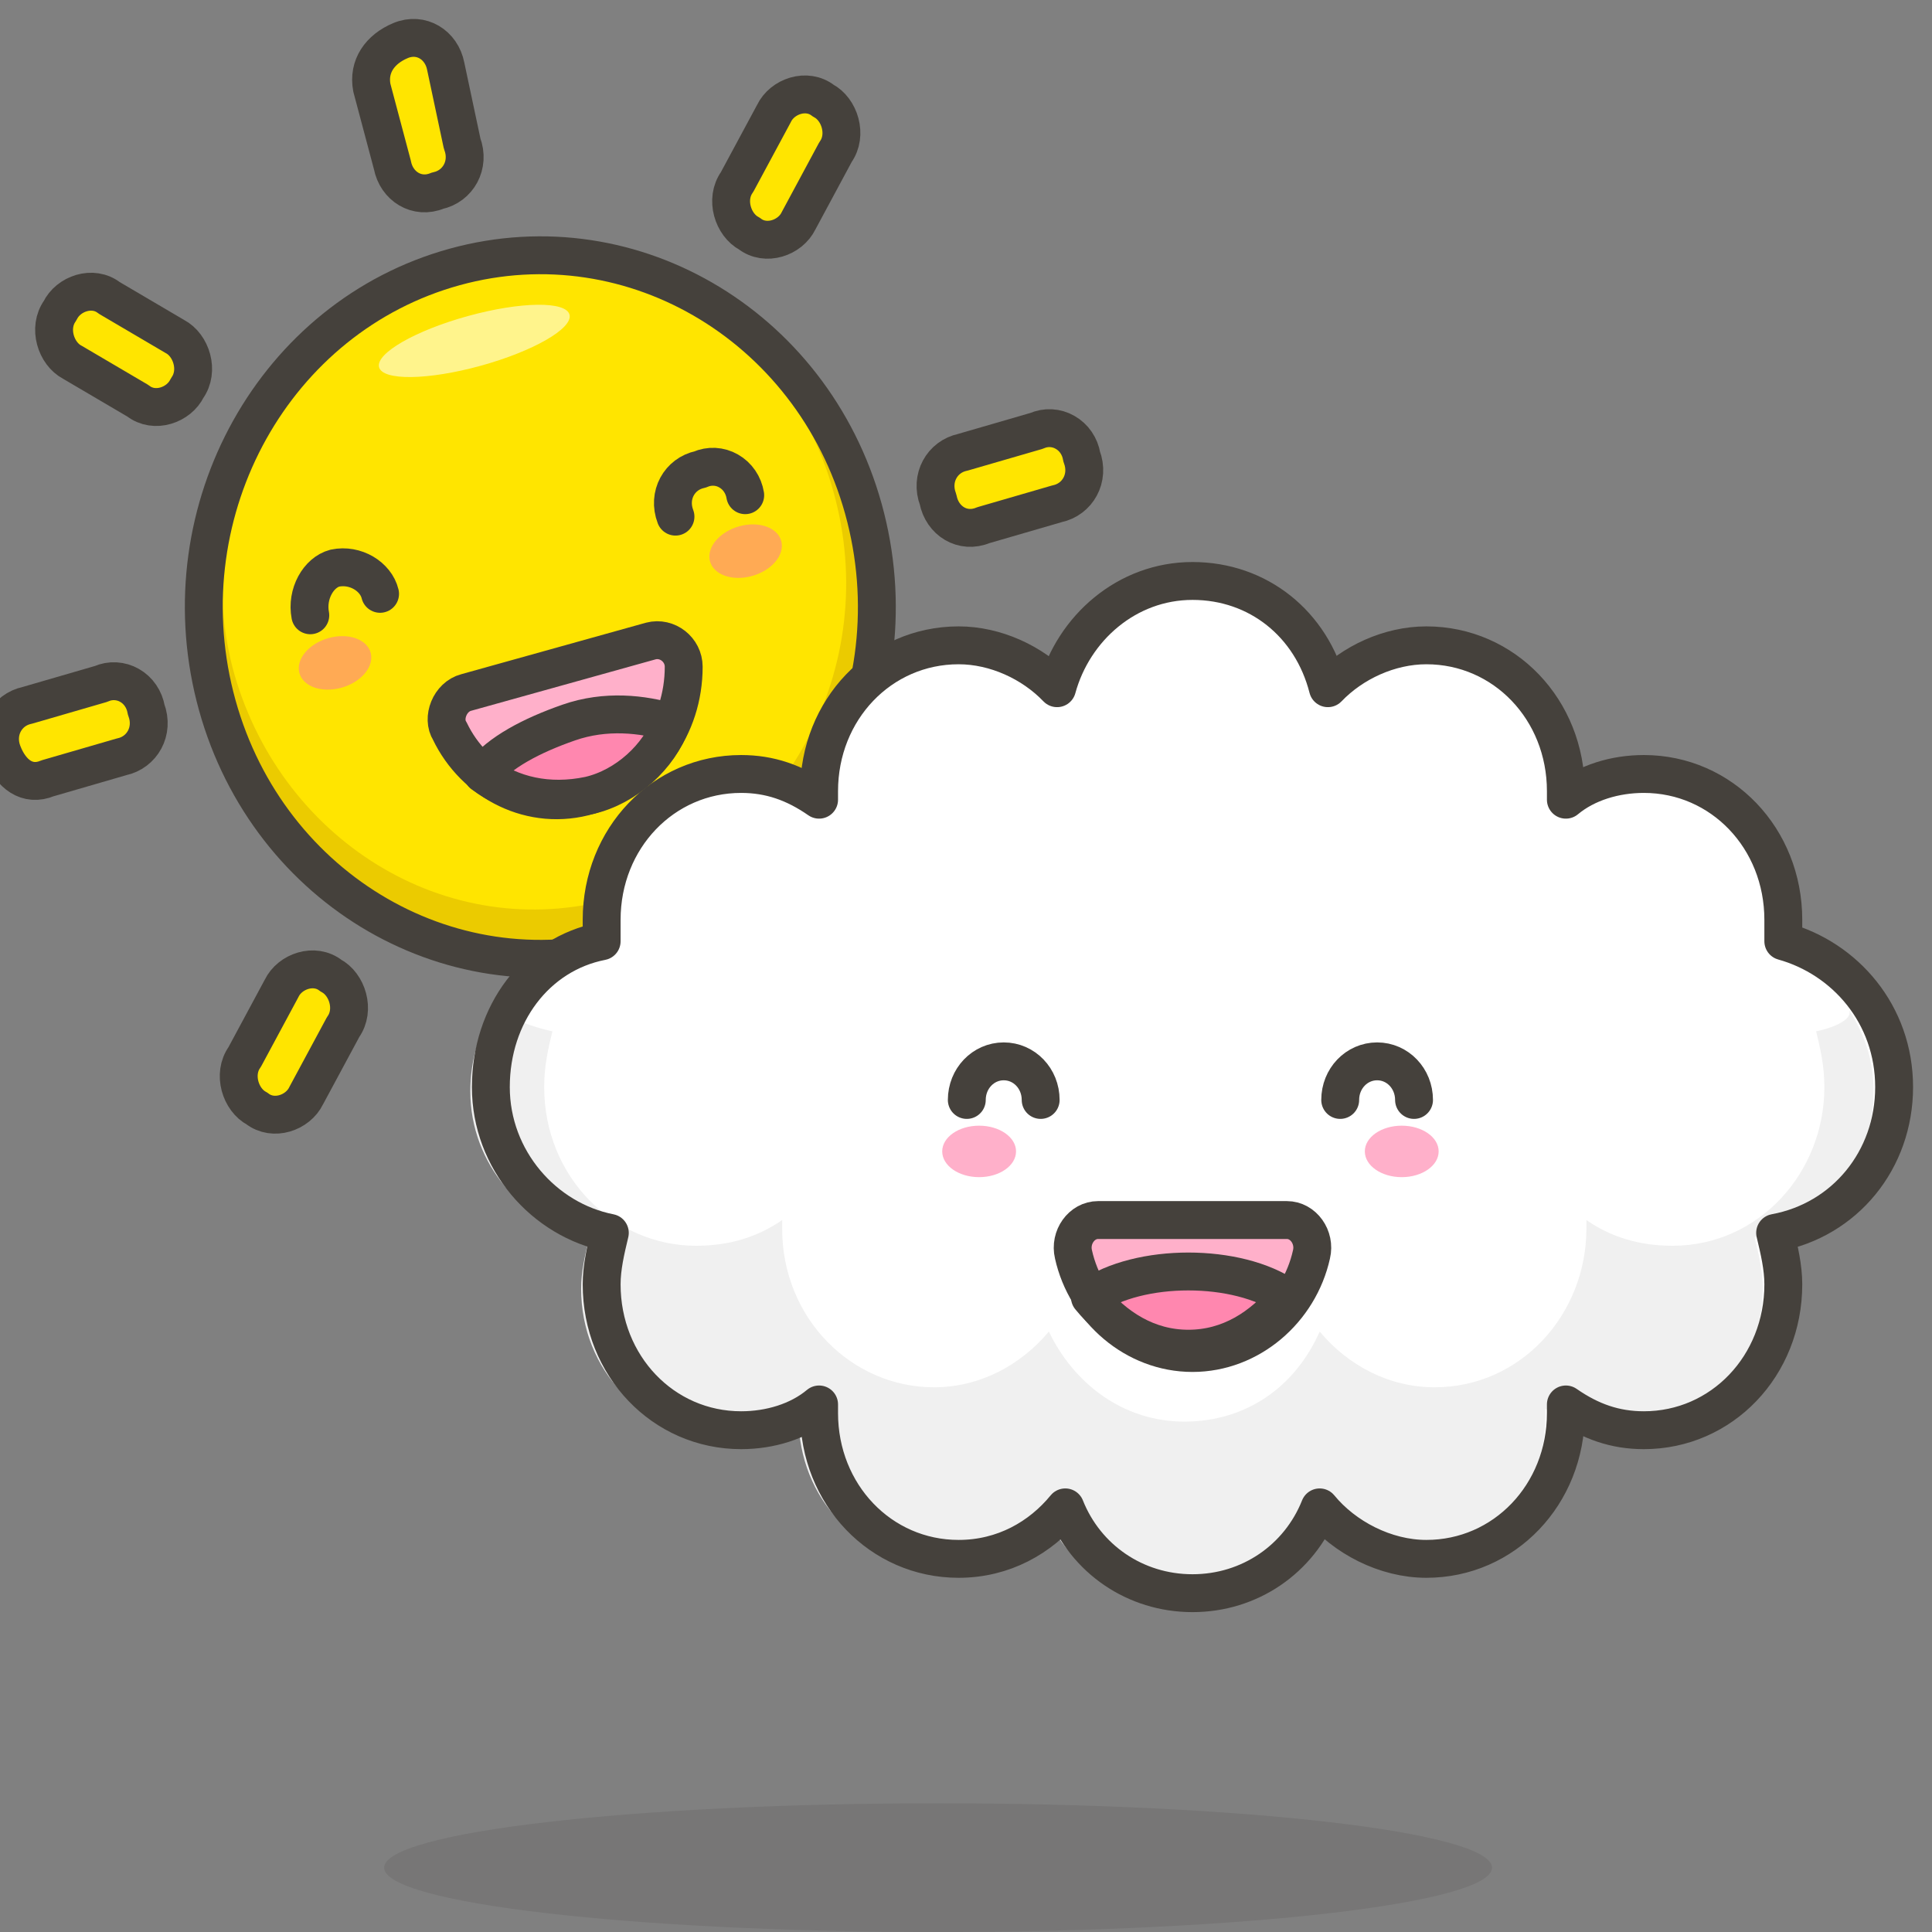 <svg width="51" height="51" viewBox="0 0 51 51" fill="none" xmlns="http://www.w3.org/2000/svg">
<rect x="0" y="0" width="51" height="51" fill="#808080" stroke="none"/>
<path opacity="0.15" d="M24.763 51C32.839 51 39.385 50.24 39.385 49.302C39.385 48.364 32.839 47.603 24.763 47.603C16.688 47.603 10.141 48.364 10.141 49.302C10.141 50.24 16.688 51 24.763 51Z" fill="#45413C"/>
<path d="M16.525 25.002C21.269 23.696 24.101 18.618 22.852 13.66C21.602 8.701 16.744 5.741 12.001 7.047C7.258 8.353 4.425 13.431 5.675 18.389C6.924 23.347 11.782 26.308 16.525 25.002Z" fill="#FFE500"/>
<path d="M12.849 6.845C16.965 6.166 20.972 8.883 22.055 13.185C23.247 17.827 20.539 22.469 16.206 23.715C11.766 24.96 7.325 22.129 6.133 17.601C5.05 13.299 7.325 8.883 11.224 7.411C7 8.996 4.509 13.864 5.7 18.506C7 23.488 11.766 26.432 16.531 25.073C21.297 23.715 24.113 18.733 22.814 13.751C21.73 8.996 17.29 6.053 12.849 6.845Z" fill="#EBCB00"/>
<path d="M16.525 25.002C21.269 23.696 24.101 18.618 22.852 13.66C21.602 8.701 16.744 5.741 12.001 7.047C7.258 8.353 4.425 13.431 5.675 18.389C6.924 23.347 11.782 26.308 16.525 25.002Z" stroke="#45413C" stroke-miterlimit="10" stroke-linecap="round" stroke-linejoin="round"/>
<path d="M12.686 9.656C14.074 9.274 15.125 8.67 15.034 8.307C14.942 7.944 13.743 7.96 12.354 8.342C10.966 8.724 9.915 9.328 10.006 9.691C10.098 10.054 11.297 10.038 12.686 9.656Z" fill="#FFF48C"/>
<path d="M11.766 1.75C11.657 1.184 11.116 0.844 10.574 1.071C10.033 1.297 9.708 1.75 9.816 2.316L10.358 4.354C10.466 4.92 11.008 5.26 11.549 5.034C12.091 4.92 12.415 4.354 12.199 3.788L11.766 1.75Z" fill="#FFE500" stroke="#45413C" stroke-miterlimit="10" stroke-linecap="round" stroke-linejoin="round"/>
<path d="M2.884 7.864C2.451 7.524 1.801 7.751 1.584 8.204C1.259 8.657 1.476 9.336 1.909 9.562L3.642 10.581C4.075 10.921 4.725 10.694 4.942 10.242C5.267 9.789 5.05 9.109 4.617 8.883L2.884 7.864Z" fill="#FFE500" stroke="#45413C" stroke-miterlimit="10" stroke-linecap="round" stroke-linejoin="round"/>
<path d="M0.718 18.62C0.176 18.733 -0.149 19.299 0.068 19.865C0.284 20.431 0.718 20.771 1.259 20.544L3.209 19.978C3.75 19.865 4.075 19.299 3.859 18.733C3.836 18.599 3.785 18.471 3.709 18.36C3.633 18.249 3.535 18.158 3.42 18.093C3.305 18.027 3.178 17.99 3.048 17.983C2.918 17.976 2.788 18 2.667 18.054L0.718 18.62Z" fill="#FFE500" stroke="#45413C" stroke-miterlimit="10" stroke-linecap="round" stroke-linejoin="round"/>
<path d="M6.458 27.904C6.133 28.356 6.35 29.036 6.783 29.262C7.217 29.602 7.866 29.375 8.083 28.922L9.058 27.111C9.383 26.658 9.166 25.979 8.733 25.752C8.3 25.413 7.65 25.639 7.433 26.092L6.458 27.904Z" fill="#FFE500" stroke="#45413C" stroke-miterlimit="10" stroke-linecap="round" stroke-linejoin="round"/>
<path d="M16.856 30.168C16.965 30.734 17.506 31.074 18.048 30.847C18.589 30.734 18.914 30.168 18.698 29.602L18.156 27.564C18.134 27.43 18.083 27.302 18.007 27.191C17.931 27.08 17.832 26.989 17.717 26.924C17.603 26.858 17.476 26.821 17.345 26.814C17.215 26.807 17.085 26.831 16.965 26.885C16.531 27.111 16.206 27.677 16.315 28.243L16.856 30.168Z" fill="#FFE500" stroke="#45413C" stroke-miterlimit="10" stroke-linecap="round" stroke-linejoin="round"/>
<path d="M25.738 24.167C26.171 24.507 26.821 24.281 27.038 23.828C27.363 23.375 27.146 22.696 26.713 22.469L24.98 21.337C24.547 20.997 23.897 21.224 23.68 21.677C23.355 22.13 23.572 22.809 24.005 23.035L25.738 24.167Z" fill="#FFE500" stroke="#45413C" stroke-miterlimit="10" stroke-linecap="round" stroke-linejoin="round"/>
<path d="M27.904 13.298C28.446 13.185 28.771 12.619 28.554 12.053C28.532 11.919 28.481 11.791 28.405 11.68C28.329 11.569 28.23 11.478 28.115 11.413C28.001 11.347 27.874 11.31 27.743 11.303C27.613 11.296 27.483 11.321 27.363 11.374L25.413 11.94C24.872 12.053 24.547 12.619 24.763 13.185C24.872 13.751 25.413 14.091 25.955 13.864L27.904 13.298Z" fill="#FFE500" stroke="#45413C" stroke-miterlimit="10" stroke-linecap="round" stroke-linejoin="round"/>
<path d="M22.055 4.015C22.38 3.562 22.164 2.882 21.73 2.656C21.297 2.316 20.647 2.543 20.431 2.996L19.456 4.807C19.131 5.26 19.348 5.939 19.781 6.166C20.214 6.505 20.864 6.279 21.081 5.826L22.055 4.015Z" fill="#FFE500" stroke="#45413C" stroke-miterlimit="10" stroke-linecap="round" stroke-linejoin="round"/>
<path d="M9.009 18.155C9.53 18.012 9.878 17.602 9.787 17.239C9.695 16.876 9.199 16.698 8.678 16.842C8.158 16.985 7.81 17.395 7.901 17.758C7.993 18.121 8.489 18.299 9.009 18.155Z" fill="#FFAA54"/>
<path d="M17.181 16.921C17.614 16.808 18.048 17.148 18.048 17.601C18.048 19.186 17.073 20.544 15.557 20.997C14.04 21.45 12.524 20.658 11.874 19.299C11.657 18.959 11.874 18.393 12.307 18.28L17.181 16.921Z" fill="#FFB0CA" stroke="#45413C" stroke-miterlimit="10" stroke-linecap="round" stroke-linejoin="round"/>
<path d="M15.557 20.997C16.531 20.771 17.398 19.978 17.723 19.073C16.965 18.846 15.99 18.733 15.015 19.073C14.04 19.412 13.174 19.865 12.741 20.431C13.499 20.997 14.473 21.224 15.557 20.997Z" fill="#FF87AF" stroke="#45413C" stroke-miterlimit="10" stroke-linecap="round" stroke-linejoin="round"/>
<path d="M8.191 16.242C8.083 15.676 8.408 15.11 8.841 14.997C9.383 14.883 9.924 15.223 10.033 15.676" stroke="#45413C" stroke-miterlimit="10" stroke-linecap="round" stroke-linejoin="round"/>
<path d="M19.848 15.206C20.369 15.063 20.717 14.652 20.625 14.29C20.534 13.927 20.038 13.749 19.517 13.892C18.997 14.035 18.649 14.446 18.74 14.809C18.831 15.171 19.328 15.349 19.848 15.206Z" fill="#FFAA54"/>
<path d="M19.672 13.072C19.65 12.938 19.599 12.81 19.523 12.699C19.447 12.588 19.348 12.497 19.233 12.432C19.119 12.366 18.992 12.329 18.861 12.322C18.731 12.316 18.601 12.34 18.481 12.393C17.939 12.506 17.614 13.072 17.831 13.638" stroke="#45413C" stroke-miterlimit="10" stroke-linecap="round" stroke-linejoin="round"/>
<path d="M50 28.696C50 26.771 48.7 25.299 47.075 24.847V24.281C47.075 22.129 45.451 20.431 43.393 20.431C42.635 20.431 41.877 20.658 41.335 21.11V20.884C41.335 18.733 39.71 17.035 37.652 17.035C36.678 17.035 35.703 17.488 35.053 18.167C34.62 16.468 33.212 15.336 31.479 15.336C29.745 15.336 28.337 16.582 27.904 18.167C27.254 17.488 26.279 17.035 25.305 17.035C23.247 17.035 21.622 18.733 21.622 20.884V21.11C20.972 20.658 20.322 20.431 19.564 20.431C17.506 20.431 15.882 22.129 15.882 24.281V24.847C14.149 25.186 12.957 26.771 12.957 28.696C12.957 30.621 14.365 32.206 16.098 32.545C15.99 32.998 15.882 33.451 15.882 33.904C15.882 36.055 17.506 37.754 19.564 37.754C20.322 37.754 21.081 37.527 21.622 37.074V37.301C21.622 39.452 23.247 41.15 25.305 41.15C26.496 41.15 27.471 40.584 28.121 39.791C28.662 41.15 29.962 42.056 31.479 42.056C32.995 42.056 34.295 41.15 34.836 39.791C35.486 40.584 36.569 41.15 37.652 41.15C39.71 41.15 41.335 39.452 41.335 37.301V37.074C41.985 37.527 42.635 37.754 43.393 37.754C45.451 37.754 47.075 36.055 47.075 33.904C47.075 33.451 46.967 32.998 46.859 32.545C48.7 32.206 50 30.621 50 28.696Z" fill="white"/>
<path d="M47.942 27.224C48.05 27.677 48.159 28.13 48.159 28.696C48.159 30.96 46.426 32.885 44.151 32.885C43.285 32.885 42.526 32.659 41.877 32.206V32.432C41.877 34.697 40.144 36.621 37.869 36.621C36.678 36.621 35.594 36.055 34.836 35.15C34.186 36.621 32.887 37.527 31.262 37.527C29.637 37.527 28.337 36.508 27.688 35.15C26.929 36.055 25.846 36.621 24.655 36.621C22.489 36.621 20.647 34.81 20.647 32.432V32.206C19.997 32.659 19.239 32.885 18.373 32.885C16.206 32.885 14.365 31.074 14.365 28.696C14.365 28.13 14.473 27.677 14.582 27.224C14.04 27.111 13.499 26.885 13.065 26.658C12.632 27.224 12.415 28.017 12.415 28.809C12.415 30.734 13.824 32.319 15.557 32.659C15.448 33.112 15.34 33.564 15.34 34.017C15.34 36.168 16.965 37.867 19.023 37.867C19.781 37.867 20.539 37.64 21.081 37.187V37.414C21.081 39.565 22.705 41.263 24.763 41.263C25.955 41.263 26.929 40.697 27.579 39.905C28.121 41.263 29.421 42.169 30.937 42.169C32.453 42.169 33.753 41.263 34.295 39.905C34.945 40.697 36.028 41.263 37.111 41.263C39.169 41.263 40.793 39.565 40.793 37.414V37.187C41.443 37.64 42.093 37.867 42.851 37.867C44.909 37.867 46.534 36.168 46.534 34.017C46.534 33.564 46.426 33.112 46.317 32.659C48.05 32.319 49.459 30.734 49.459 28.809C49.459 28.017 49.242 27.337 48.809 26.658C48.917 26.885 48.484 27.111 47.942 27.224Z" fill="#F0F0F0"/>
<path d="M50 28.696C50 26.771 48.7 25.299 47.075 24.847V24.281C47.075 22.129 45.451 20.431 43.393 20.431C42.635 20.431 41.877 20.658 41.335 21.11V20.884C41.335 18.733 39.71 17.035 37.652 17.035C36.678 17.035 35.703 17.488 35.053 18.167C34.62 16.468 33.212 15.336 31.479 15.336C29.745 15.336 28.337 16.582 27.904 18.167C27.254 17.488 26.279 17.035 25.305 17.035C23.247 17.035 21.622 18.733 21.622 20.884V21.11C20.972 20.658 20.322 20.431 19.564 20.431C17.506 20.431 15.882 22.129 15.882 24.281V24.847C14.149 25.186 12.957 26.771 12.957 28.696C12.957 30.621 14.365 32.206 16.098 32.545C15.99 32.998 15.882 33.451 15.882 33.904C15.882 36.055 17.506 37.754 19.564 37.754C20.322 37.754 21.081 37.527 21.622 37.074V37.301C21.622 39.452 23.247 41.15 25.305 41.15C26.496 41.15 27.471 40.584 28.121 39.791C28.662 41.15 29.962 42.056 31.479 42.056C32.995 42.056 34.295 41.15 34.836 39.791C35.486 40.584 36.569 41.15 37.652 41.15C39.71 41.15 41.335 39.452 41.335 37.301V37.074C41.985 37.527 42.635 37.754 43.393 37.754C45.451 37.754 47.075 36.055 47.075 33.904C47.075 33.451 46.967 32.998 46.859 32.545C48.7 32.206 50 30.621 50 28.696V28.696Z" stroke="#45413C" stroke-miterlimit="10" stroke-linecap="round" stroke-linejoin="round"/>
<path d="M25.846 31.074C26.385 31.074 26.821 30.77 26.821 30.394C26.821 30.019 26.385 29.715 25.846 29.715C25.308 29.715 24.872 30.019 24.872 30.394C24.872 30.77 25.308 31.074 25.846 31.074Z" fill="#FFB0CA"/>
<path d="M33.97 32.206C34.403 32.206 34.728 32.659 34.62 33.112C34.295 34.583 32.995 35.716 31.479 35.716C29.962 35.716 28.663 34.583 28.337 33.112C28.229 32.659 28.554 32.206 28.987 32.206H33.97Z" fill="#FFB0CA" stroke="#45413C" stroke-miterlimit="10" stroke-linecap="round" stroke-linejoin="round"/>
<path d="M31.37 35.602C32.453 35.602 33.32 35.036 33.97 34.244C33.32 33.791 32.345 33.564 31.37 33.564C30.395 33.564 29.421 33.791 28.771 34.244C29.421 35.036 30.287 35.602 31.37 35.602Z" fill="#FF87AF" stroke="#45413C" stroke-miterlimit="10" stroke-linecap="round" stroke-linejoin="round"/>
<path d="M25.521 29.036C25.521 28.47 25.955 28.017 26.496 28.017C27.038 28.017 27.471 28.47 27.471 29.036" stroke="#45413C" stroke-miterlimit="10" stroke-linecap="round" stroke-linejoin="round"/>
<path d="M37.002 31.074C37.541 31.074 37.977 30.77 37.977 30.394C37.977 30.019 37.541 29.715 37.002 29.715C36.464 29.715 36.028 30.019 36.028 30.394C36.028 30.77 36.464 31.074 37.002 31.074Z" fill="#FFB0CA"/>
<path d="M37.327 29.036C37.327 28.47 36.894 28.017 36.353 28.017C35.811 28.017 35.378 28.47 35.378 29.036" stroke="#45413C" stroke-miterlimit="10" stroke-linecap="round" stroke-linejoin="round"/>
</svg>
